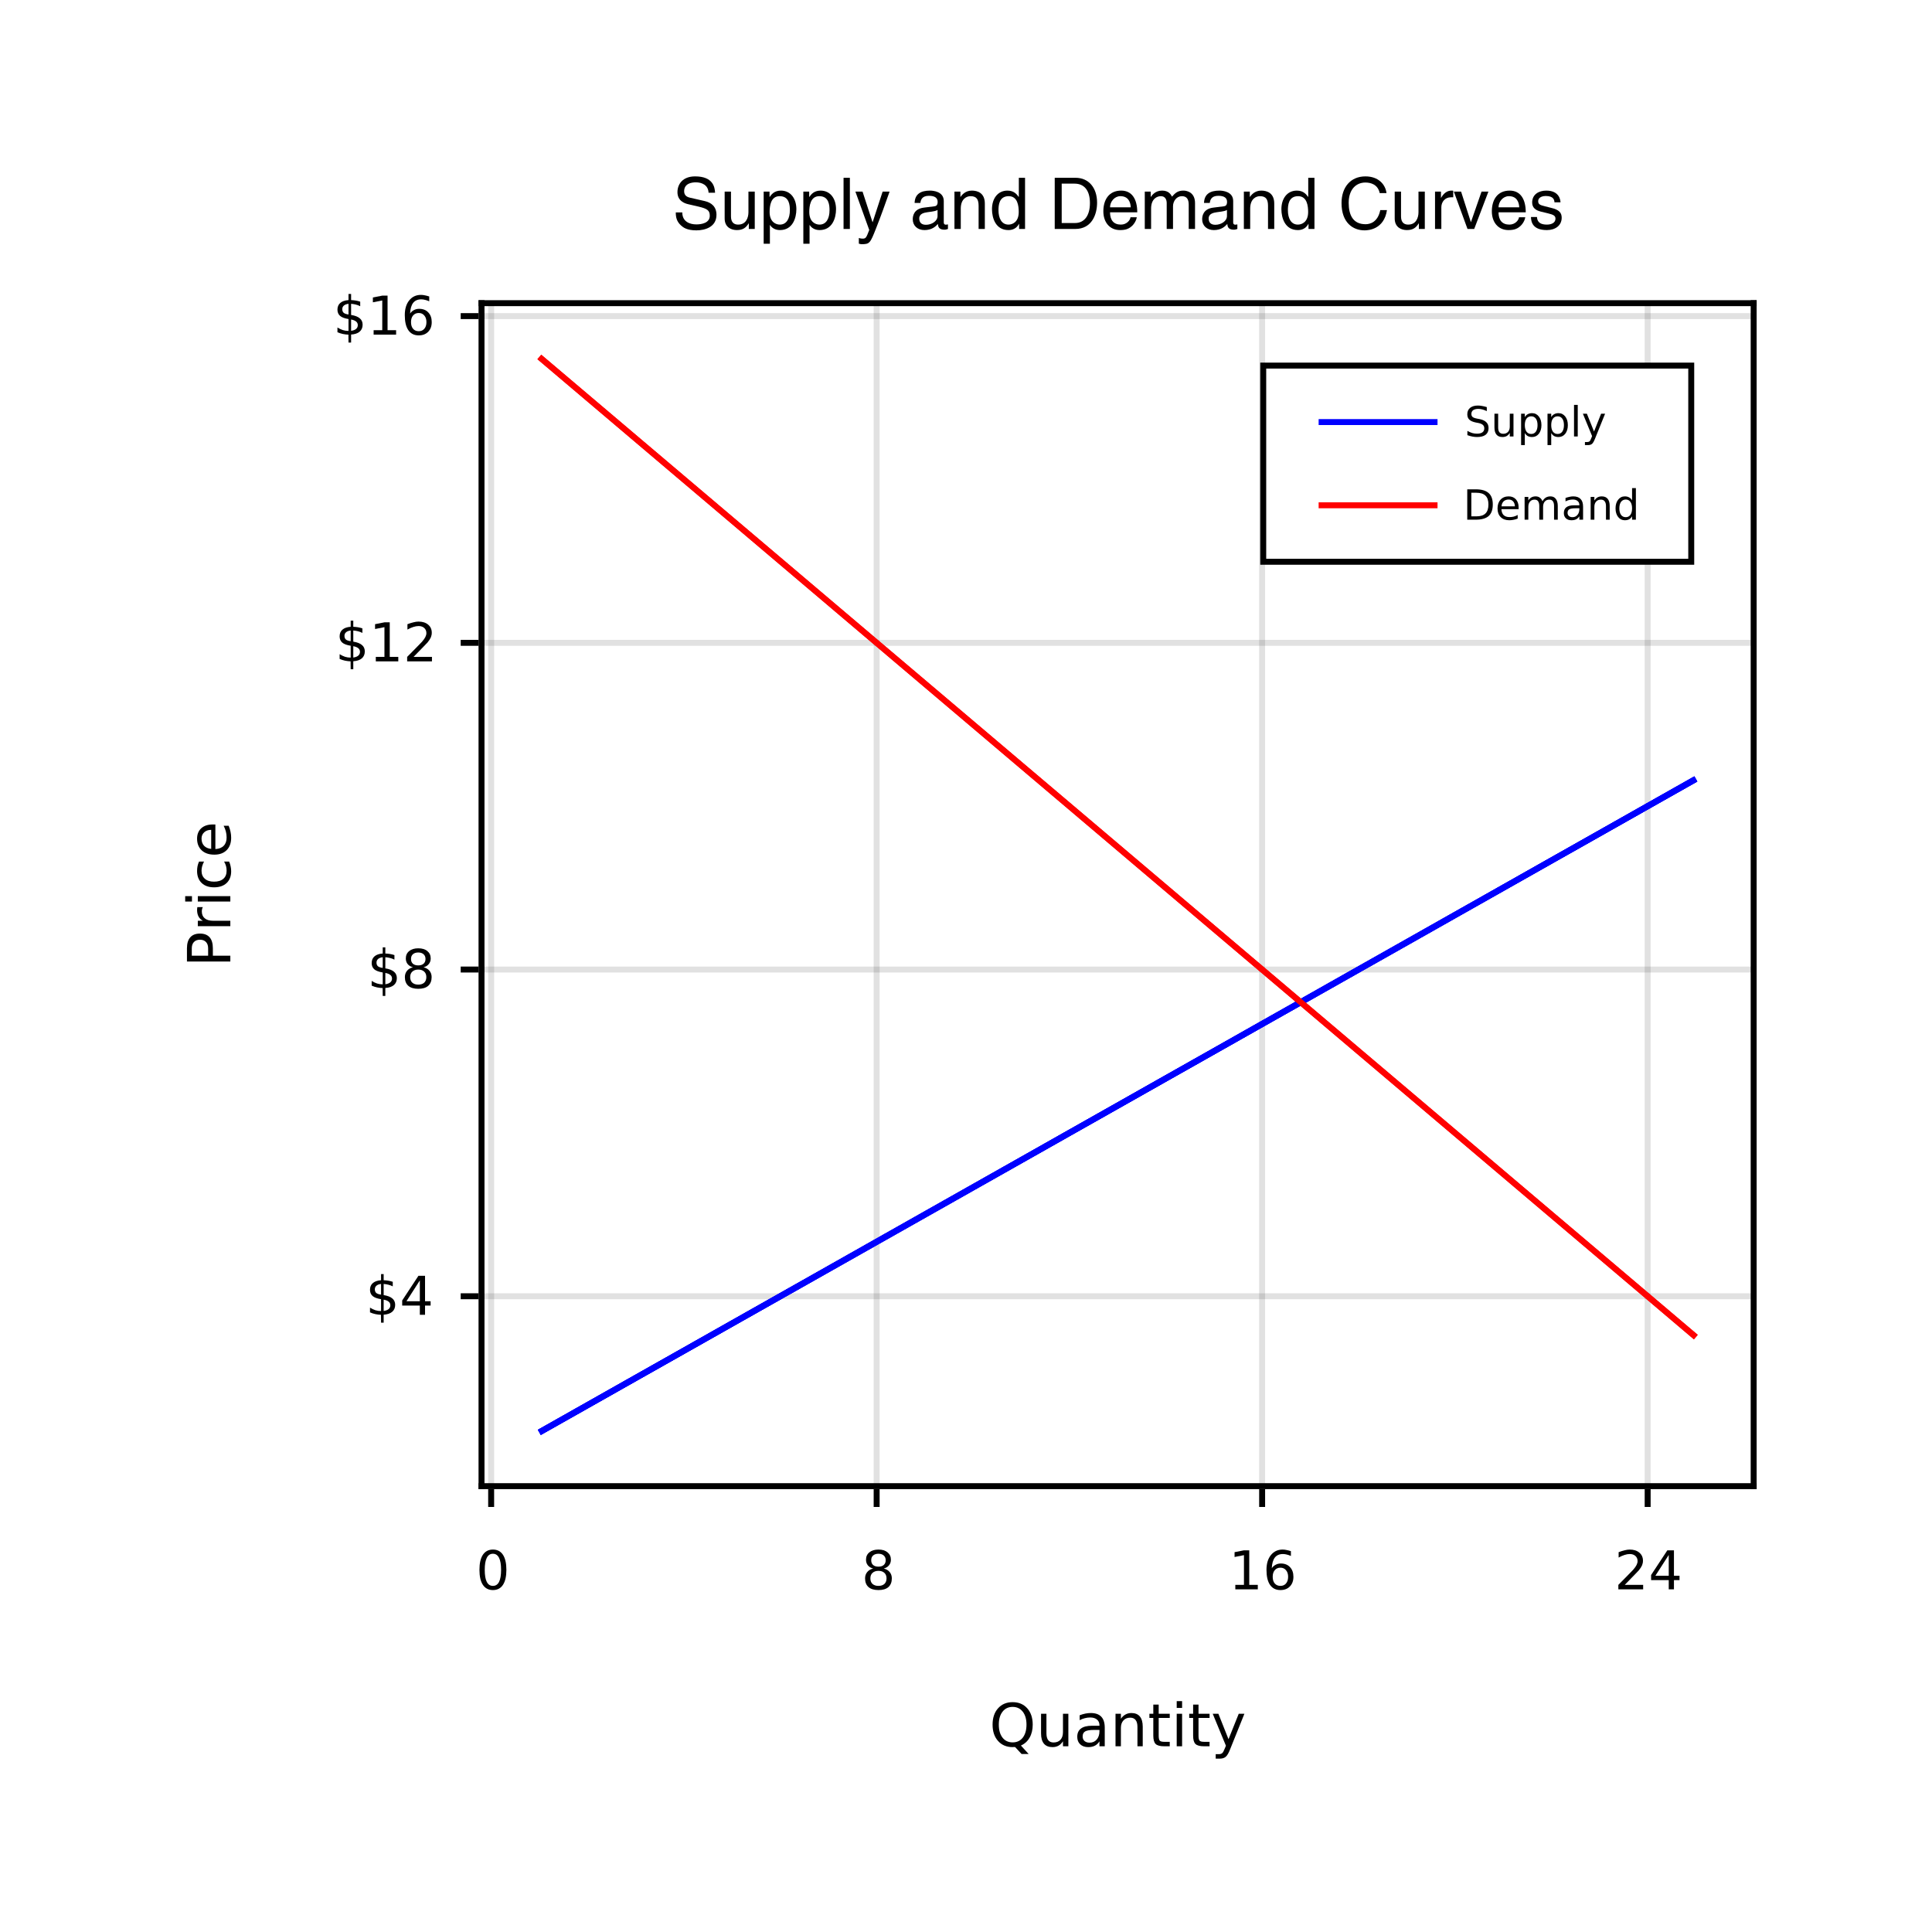 <svg xmlns="http://www.w3.org/2000/svg" xmlns:xlink="http://www.w3.org/1999/xlink" width="325" height="325" viewBox="0 0 325 325">
<defs>
<g>
<g id="glyph-0-0">
<path d="M 2.859 -5.984 C 2.398 -5.984 2.055 -5.754 1.828 -5.297 C 1.598 -4.848 1.484 -4.176 1.484 -3.281 C 1.484 -2.375 1.598 -1.695 1.828 -1.25 C 2.055 -0.801 2.398 -0.578 2.859 -0.578 C 3.316 -0.578 3.66 -0.801 3.891 -1.25 C 4.117 -1.695 4.234 -2.375 4.234 -3.281 C 4.234 -4.176 4.117 -4.848 3.891 -5.297 C 3.66 -5.754 3.316 -5.984 2.859 -5.984 Z M 2.859 -6.688 C 3.598 -6.688 4.16 -6.395 4.547 -5.812 C 4.93 -5.227 5.125 -4.383 5.125 -3.281 C 5.125 -2.176 4.93 -1.332 4.547 -0.75 C 4.16 -0.164 3.598 0.125 2.859 0.125 C 2.129 0.125 1.566 -0.164 1.172 -0.75 C 0.785 -1.332 0.594 -2.176 0.594 -3.281 C 0.594 -4.383 0.785 -5.227 1.172 -5.812 C 1.566 -6.395 2.129 -6.688 2.859 -6.688 Z M 2.859 -6.688 "></path>
</g>
<g id="glyph-0-1">
<path d="M 2.859 -3.109 C 2.441 -3.109 2.109 -2.992 1.859 -2.766 C 1.617 -2.547 1.5 -2.238 1.5 -1.844 C 1.5 -1.445 1.617 -1.133 1.859 -0.906 C 2.109 -0.688 2.441 -0.578 2.859 -0.578 C 3.285 -0.578 3.617 -0.688 3.859 -0.906 C 4.098 -1.133 4.219 -1.445 4.219 -1.844 C 4.219 -2.238 4.098 -2.547 3.859 -2.766 C 3.617 -2.992 3.285 -3.109 2.859 -3.109 Z M 1.969 -3.5 C 1.594 -3.594 1.297 -3.77 1.078 -4.031 C 0.867 -4.289 0.766 -4.609 0.766 -4.984 C 0.766 -5.504 0.953 -5.914 1.328 -6.219 C 1.703 -6.531 2.211 -6.688 2.859 -6.688 C 3.516 -6.688 4.023 -6.531 4.391 -6.219 C 4.766 -5.914 4.953 -5.504 4.953 -4.984 C 4.953 -4.609 4.844 -4.289 4.625 -4.031 C 4.414 -3.77 4.125 -3.594 3.75 -3.5 C 4.176 -3.395 4.508 -3.195 4.75 -2.906 C 4.988 -2.613 5.109 -2.258 5.109 -1.844 C 5.109 -1.207 4.914 -0.719 4.531 -0.375 C 4.145 -0.039 3.586 0.125 2.859 0.125 C 2.141 0.125 1.582 -0.039 1.188 -0.375 C 0.801 -0.719 0.609 -1.207 0.609 -1.844 C 0.609 -2.258 0.727 -2.613 0.969 -2.906 C 1.207 -3.195 1.539 -3.395 1.969 -3.5 Z M 1.641 -4.891 C 1.641 -4.555 1.742 -4.289 1.953 -4.094 C 2.172 -3.906 2.473 -3.812 2.859 -3.812 C 3.242 -3.812 3.539 -3.906 3.75 -4.094 C 3.969 -4.289 4.078 -4.555 4.078 -4.891 C 4.078 -5.234 3.969 -5.5 3.75 -5.688 C 3.539 -5.883 3.242 -5.984 2.859 -5.984 C 2.473 -5.984 2.172 -5.883 1.953 -5.688 C 1.742 -5.5 1.641 -5.234 1.641 -4.891 Z M 1.641 -4.891 "></path>
</g>
<g id="glyph-0-2">
<path d="M 1.109 -0.75 L 2.562 -0.75 L 2.562 -5.75 L 0.984 -5.438 L 0.984 -6.25 L 2.562 -6.562 L 3.453 -6.562 L 3.453 -0.75 L 4.891 -0.75 L 4.891 0 L 1.109 0 Z M 1.109 -0.75 "></path>
</g>
<g id="glyph-0-3">
<path d="M 2.969 -3.641 C 2.57 -3.641 2.254 -3.5 2.016 -3.219 C 1.785 -2.945 1.672 -2.578 1.672 -2.109 C 1.672 -1.629 1.785 -1.254 2.016 -0.984 C 2.254 -0.711 2.57 -0.578 2.969 -0.578 C 3.363 -0.578 3.676 -0.711 3.906 -0.984 C 4.145 -1.254 4.266 -1.629 4.266 -2.109 C 4.266 -2.578 4.145 -2.945 3.906 -3.219 C 3.676 -3.5 3.363 -3.641 2.969 -3.641 Z M 4.734 -6.422 L 4.734 -5.609 C 4.516 -5.711 4.289 -5.789 4.062 -5.844 C 3.832 -5.906 3.609 -5.938 3.391 -5.938 C 2.797 -5.938 2.344 -5.738 2.031 -5.344 C 1.727 -4.945 1.555 -4.348 1.516 -3.547 C 1.68 -3.797 1.895 -3.988 2.156 -4.125 C 2.414 -4.27 2.707 -4.344 3.031 -4.344 C 3.688 -4.344 4.203 -4.141 4.578 -3.734 C 4.961 -3.336 5.156 -2.797 5.156 -2.109 C 5.156 -1.43 4.957 -0.891 4.562 -0.484 C 4.164 -0.078 3.633 0.125 2.969 0.125 C 2.207 0.125 1.625 -0.164 1.219 -0.75 C 0.82 -1.332 0.625 -2.176 0.625 -3.281 C 0.625 -4.312 0.867 -5.133 1.359 -5.75 C 1.859 -6.375 2.52 -6.688 3.344 -6.688 C 3.57 -6.688 3.797 -6.66 4.016 -6.609 C 4.242 -6.566 4.484 -6.504 4.734 -6.422 Z M 4.734 -6.422 "></path>
</g>
<g id="glyph-0-4">
<path d="M 1.734 -0.75 L 4.828 -0.75 L 4.828 0 L 0.656 0 L 0.656 -0.75 C 1 -1.094 1.457 -1.555 2.031 -2.141 C 2.613 -2.734 2.984 -3.113 3.141 -3.281 C 3.422 -3.602 3.613 -3.875 3.719 -4.094 C 3.832 -4.32 3.891 -4.539 3.891 -4.75 C 3.891 -5.102 3.77 -5.391 3.531 -5.609 C 3.289 -5.828 2.973 -5.938 2.578 -5.938 C 2.297 -5.938 2 -5.883 1.688 -5.781 C 1.383 -5.688 1.055 -5.539 0.703 -5.344 L 0.703 -6.25 C 1.055 -6.383 1.391 -6.488 1.703 -6.562 C 2.016 -6.645 2.301 -6.688 2.562 -6.688 C 3.238 -6.688 3.781 -6.516 4.188 -6.172 C 4.594 -5.828 4.797 -5.375 4.797 -4.812 C 4.797 -4.539 4.742 -4.281 4.641 -4.031 C 4.535 -3.789 4.352 -3.508 4.094 -3.188 C 4.02 -3.102 3.785 -2.859 3.391 -2.453 C 2.992 -2.047 2.441 -1.477 1.734 -0.75 Z M 1.734 -0.75 "></path>
</g>
<g id="glyph-0-5">
<path d="M 3.406 -5.781 L 1.156 -2.281 L 3.406 -2.281 Z M 3.172 -6.562 L 4.281 -6.562 L 4.281 -2.281 L 5.219 -2.281 L 5.219 -1.547 L 4.281 -1.547 L 4.281 0 L 3.406 0 L 3.406 -1.547 L 0.438 -1.547 L 0.438 -2.406 Z M 3.172 -6.562 "></path>
</g>
<g id="glyph-0-6">
<path d="M 3.047 1.328 L 2.609 1.328 L 2.594 0 C 2.289 -0.008 1.984 -0.047 1.672 -0.109 C 1.367 -0.172 1.062 -0.27 0.75 -0.406 L 0.75 -1.203 C 1.051 -1.016 1.352 -0.867 1.656 -0.766 C 1.957 -0.672 2.273 -0.625 2.609 -0.625 L 2.609 -2.625 C 1.953 -2.727 1.477 -2.906 1.188 -3.156 C 0.895 -3.414 0.75 -3.766 0.75 -4.203 C 0.75 -4.68 0.906 -5.055 1.219 -5.328 C 1.539 -5.609 2.004 -5.77 2.609 -5.812 L 2.609 -6.844 L 3.047 -6.844 L 3.047 -5.812 C 3.316 -5.801 3.578 -5.773 3.828 -5.734 C 4.086 -5.691 4.336 -5.629 4.578 -5.547 L 4.578 -4.781 C 4.336 -4.906 4.086 -5 3.828 -5.062 C 3.578 -5.125 3.316 -5.164 3.047 -5.188 L 3.047 -3.312 C 3.703 -3.207 4.188 -3.02 4.5 -2.75 C 4.82 -2.488 4.984 -2.129 4.984 -1.672 C 4.984 -1.18 4.816 -0.789 4.484 -0.5 C 4.148 -0.219 3.672 -0.055 3.047 -0.016 Z M 2.609 -3.391 L 2.609 -5.188 C 2.266 -5.145 2.004 -5.047 1.828 -4.891 C 1.648 -4.734 1.562 -4.531 1.562 -4.281 C 1.562 -4.02 1.641 -3.816 1.797 -3.672 C 1.961 -3.535 2.234 -3.441 2.609 -3.391 Z M 3.047 -2.547 L 3.047 -0.641 C 3.41 -0.691 3.688 -0.797 3.875 -0.953 C 4.07 -1.117 4.172 -1.332 4.172 -1.594 C 4.172 -1.852 4.078 -2.055 3.891 -2.203 C 3.711 -2.359 3.43 -2.473 3.047 -2.547 Z M 3.047 -2.547 "></path>
</g>
<g id="glyph-1-0">
<path d="M 3.938 -6.625 C 3.219 -6.625 2.648 -6.352 2.234 -5.812 C 1.816 -5.281 1.609 -4.555 1.609 -3.641 C 1.609 -2.723 1.816 -1.992 2.234 -1.453 C 2.648 -0.922 3.219 -0.656 3.938 -0.656 C 4.656 -0.656 5.223 -0.922 5.641 -1.453 C 6.055 -1.992 6.266 -2.723 6.266 -3.641 C 6.266 -4.555 6.055 -5.281 5.641 -5.812 C 5.223 -6.352 4.656 -6.625 3.938 -6.625 Z M 5.328 -0.125 L 6.625 1.297 L 5.438 1.297 L 4.344 0.125 C 4.238 0.125 4.156 0.125 4.094 0.125 C 4.039 0.133 3.988 0.141 3.938 0.141 C 2.914 0.141 2.098 -0.203 1.484 -0.891 C 0.867 -1.578 0.562 -2.492 0.562 -3.641 C 0.562 -4.785 0.867 -5.703 1.484 -6.391 C 2.098 -7.078 2.914 -7.422 3.938 -7.422 C 4.957 -7.422 5.773 -7.078 6.391 -6.391 C 7.004 -5.703 7.312 -4.785 7.312 -3.641 C 7.312 -2.797 7.141 -2.07 6.797 -1.469 C 6.461 -0.863 5.973 -0.414 5.328 -0.125 Z M 5.328 -0.125 "></path>
</g>
<g id="glyph-1-1">
<path d="M 0.844 -2.156 L 0.844 -5.469 L 1.75 -5.469 L 1.75 -2.188 C 1.75 -1.676 1.848 -1.289 2.047 -1.031 C 2.254 -0.77 2.555 -0.641 2.953 -0.641 C 3.441 -0.641 3.828 -0.789 4.109 -1.094 C 4.391 -1.406 4.531 -1.832 4.531 -2.375 L 4.531 -5.469 L 5.438 -5.469 L 5.438 0 L 4.531 0 L 4.531 -0.844 C 4.312 -0.508 4.055 -0.258 3.766 -0.094 C 3.484 0.062 3.148 0.141 2.766 0.141 C 2.141 0.141 1.66 -0.051 1.328 -0.438 C 1.004 -0.832 0.844 -1.406 0.844 -2.156 Z M 3.109 -5.594 Z M 3.109 -5.594 "></path>
</g>
<g id="glyph-1-2">
<path d="M 3.422 -2.75 C 2.703 -2.75 2.203 -2.664 1.922 -2.5 C 1.641 -2.332 1.5 -2.051 1.5 -1.656 C 1.5 -1.332 1.602 -1.078 1.812 -0.891 C 2.02 -0.703 2.305 -0.609 2.672 -0.609 C 3.172 -0.609 3.57 -0.785 3.875 -1.141 C 4.176 -1.492 4.328 -1.961 4.328 -2.547 L 4.328 -2.75 Z M 5.219 -3.125 L 5.219 0 L 4.328 0 L 4.328 -0.828 C 4.117 -0.492 3.859 -0.25 3.547 -0.094 C 3.242 0.062 2.875 0.141 2.438 0.141 C 1.875 0.141 1.426 -0.016 1.094 -0.328 C 0.758 -0.641 0.594 -1.062 0.594 -1.594 C 0.594 -2.207 0.801 -2.672 1.219 -2.984 C 1.633 -3.297 2.25 -3.453 3.062 -3.453 L 4.328 -3.453 L 4.328 -3.547 C 4.328 -3.953 4.188 -4.27 3.906 -4.5 C 3.633 -4.727 3.254 -4.844 2.766 -4.844 C 2.453 -4.844 2.145 -4.801 1.844 -4.719 C 1.551 -4.645 1.27 -4.535 1 -4.391 L 1 -5.219 C 1.332 -5.344 1.648 -5.438 1.953 -5.5 C 2.266 -5.562 2.566 -5.594 2.859 -5.594 C 3.648 -5.594 4.238 -5.391 4.625 -4.984 C 5.02 -4.578 5.219 -3.957 5.219 -3.125 Z M 5.219 -3.125 "></path>
</g>
<g id="glyph-1-3">
<path d="M 5.484 -3.297 L 5.484 0 L 4.594 0 L 4.594 -3.266 C 4.594 -3.785 4.488 -4.172 4.281 -4.422 C 4.082 -4.68 3.781 -4.812 3.375 -4.812 C 2.895 -4.812 2.516 -4.656 2.234 -4.344 C 1.953 -4.039 1.812 -3.625 1.812 -3.094 L 1.812 0 L 0.906 0 L 0.906 -5.469 L 1.812 -5.469 L 1.812 -4.625 C 2.031 -4.945 2.285 -5.188 2.578 -5.344 C 2.867 -5.508 3.203 -5.594 3.578 -5.594 C 4.203 -5.594 4.676 -5.398 5 -5.016 C 5.32 -4.629 5.484 -4.055 5.484 -3.297 Z M 5.484 -3.297 "></path>
</g>
<g id="glyph-1-4">
<path d="M 1.828 -7.016 L 1.828 -5.469 L 3.688 -5.469 L 3.688 -4.766 L 1.828 -4.766 L 1.828 -1.797 C 1.828 -1.359 1.891 -1.07 2.016 -0.938 C 2.141 -0.812 2.391 -0.75 2.766 -0.75 L 3.688 -0.75 L 3.688 0 L 2.766 0 C 2.066 0 1.582 -0.129 1.312 -0.391 C 1.051 -0.648 0.922 -1.117 0.922 -1.797 L 0.922 -4.766 L 0.266 -4.766 L 0.266 -5.469 L 0.922 -5.469 L 0.922 -7.016 Z M 1.828 -7.016 "></path>
</g>
<g id="glyph-1-5">
<path d="M 0.938 -5.469 L 1.844 -5.469 L 1.844 0 L 0.938 0 Z M 0.938 -7.594 L 1.844 -7.594 L 1.844 -6.453 L 0.938 -6.453 Z M 0.938 -7.594 "></path>
</g>
<g id="glyph-1-6">
<path d="M 3.219 0.516 C 2.969 1.16 2.719 1.582 2.469 1.781 C 2.227 1.977 1.91 2.078 1.516 2.078 L 0.797 2.078 L 0.797 1.328 L 1.312 1.328 C 1.562 1.328 1.754 1.27 1.891 1.156 C 2.023 1.039 2.176 0.766 2.344 0.328 L 2.516 -0.094 L 0.297 -5.469 L 1.25 -5.469 L 2.953 -1.188 L 4.672 -5.469 L 5.625 -5.469 Z M 3.219 0.516 "></path>
</g>
<g id="glyph-2-0">
<path d="M -6.484 -1.969 L -3.734 -1.969 L -3.734 -3.203 C -3.734 -3.66 -3.852 -4.016 -4.094 -4.266 C -4.332 -4.523 -4.672 -4.656 -5.109 -4.656 C -5.547 -4.656 -5.883 -4.523 -6.125 -4.266 C -6.363 -4.016 -6.484 -3.66 -6.484 -3.203 Z M -7.297 -0.984 L -7.297 -3.203 C -7.297 -4.023 -7.109 -4.645 -6.734 -5.062 C -6.367 -5.477 -5.828 -5.688 -5.109 -5.688 C -4.391 -5.688 -3.848 -5.477 -3.484 -5.062 C -3.117 -4.645 -2.938 -4.023 -2.938 -3.203 L -2.938 -1.969 L 0 -1.969 L 0 -0.984 Z M -7.297 -0.984 "></path>
</g>
<g id="glyph-2-1">
<path d="M -4.625 -4.109 C -4.688 -4.004 -4.727 -3.895 -4.75 -3.781 C -4.781 -3.664 -4.797 -3.535 -4.797 -3.391 C -4.797 -2.879 -4.629 -2.488 -4.297 -2.219 C -3.973 -1.945 -3.5 -1.812 -2.875 -1.812 L 0 -1.812 L 0 -0.906 L -5.469 -0.906 L -5.469 -1.812 L -4.625 -1.812 C -4.957 -2 -5.203 -2.242 -5.359 -2.547 C -5.516 -2.848 -5.594 -3.219 -5.594 -3.656 C -5.594 -3.719 -5.586 -3.785 -5.578 -3.859 C -5.578 -3.93 -5.566 -4.016 -5.547 -4.109 Z M -4.625 -4.109 "></path>
</g>
<g id="glyph-2-2">
<path d="M -5.469 -0.938 L -5.469 -1.844 L 0 -1.844 L 0 -0.938 Z M -7.594 -0.938 L -7.594 -1.844 L -6.453 -1.844 L -6.453 -0.938 Z M -7.594 -0.938 "></path>
</g>
<g id="glyph-2-3">
<path d="M -5.266 -4.875 L -4.422 -4.875 C -4.555 -4.625 -4.66 -4.367 -4.734 -4.109 C -4.805 -3.859 -4.844 -3.602 -4.844 -3.344 C -4.844 -2.758 -4.656 -2.305 -4.281 -1.984 C -3.914 -1.66 -3.398 -1.5 -2.734 -1.5 C -2.066 -1.5 -1.547 -1.66 -1.172 -1.984 C -0.805 -2.305 -0.625 -2.758 -0.625 -3.344 C -0.625 -3.602 -0.656 -3.859 -0.719 -4.109 C -0.789 -4.367 -0.898 -4.625 -1.047 -4.875 L -0.203 -4.875 C -0.086 -4.625 -0.004 -4.363 0.047 -4.094 C 0.109 -3.832 0.141 -3.551 0.141 -3.25 C 0.141 -2.414 -0.113 -1.754 -0.625 -1.266 C -1.145 -0.785 -1.848 -0.547 -2.734 -0.547 C -3.617 -0.547 -4.316 -0.789 -4.828 -1.281 C -5.336 -1.77 -5.594 -2.441 -5.594 -3.297 C -5.594 -3.578 -5.566 -3.848 -5.516 -4.109 C -5.461 -4.367 -5.379 -4.625 -5.266 -4.875 Z M -5.266 -4.875 "></path>
</g>
<g id="glyph-2-4">
<path d="M -2.953 -5.625 L -2.516 -5.625 L -2.516 -1.484 C -1.898 -1.523 -1.43 -1.711 -1.109 -2.047 C -0.785 -2.379 -0.625 -2.844 -0.625 -3.438 C -0.625 -3.781 -0.664 -4.113 -0.75 -4.438 C -0.832 -4.77 -0.957 -5.094 -1.125 -5.406 L -0.281 -5.406 C -0.145 -5.082 -0.039 -4.75 0.031 -4.406 C 0.102 -4.07 0.141 -3.734 0.141 -3.391 C 0.141 -2.516 -0.109 -1.82 -0.609 -1.312 C -1.117 -0.801 -1.812 -0.547 -2.688 -0.547 C -3.582 -0.547 -4.289 -0.785 -4.812 -1.266 C -5.332 -1.754 -5.594 -2.41 -5.594 -3.234 C -5.594 -3.973 -5.359 -4.555 -4.891 -4.984 C -4.422 -5.41 -3.773 -5.625 -2.953 -5.625 Z M -3.219 -4.719 C -3.707 -4.719 -4.098 -4.582 -4.391 -4.312 C -4.691 -4.039 -4.844 -3.688 -4.844 -3.25 C -4.844 -2.738 -4.695 -2.332 -4.406 -2.031 C -4.125 -1.738 -3.727 -1.566 -3.219 -1.516 Z M -3.219 -4.719 "></path>
</g>
<g id="glyph-3-0">
<path d="M 7.203 -6.094 C 7.156 -7.047 6.859 -8.844 3.844 -8.844 C 1.75 -8.844 0.875 -7.531 0.875 -6.188 C 0.875 -4.688 2.141 -4.281 2.719 -4.156 L 4.469 -3.75 C 5.891 -3.406 6.312 -3.125 6.312 -2.219 C 6.312 -0.984 4.891 -0.766 4.062 -0.766 C 2.953 -0.766 1.688 -1.219 1.688 -2.781 L 0.594 -2.781 C 0.594 -1.984 0.734 -1.266 1.469 -0.594 C 1.844 -0.25 2.469 0.234 4.062 0.234 C 5.547 0.234 7.438 -0.344 7.438 -2.375 C 7.438 -3.75 6.594 -4.422 5.484 -4.688 L 3.031 -5.25 C 2.516 -5.359 2 -5.609 2 -6.344 C 2 -7.641 3.234 -7.844 3.969 -7.844 C 4.938 -7.844 6.047 -7.422 6.109 -6.094 Z M 7.203 -6.094 "></path>
</g>
<g id="glyph-3-1">
<path d="M 5.875 0 L 5.875 -6.281 L 4.812 -6.281 L 4.812 -2.812 C 4.812 -1.906 4.422 -0.734 3.078 -0.734 C 2.406 -0.734 1.875 -1.078 1.875 -2.109 L 1.875 -6.281 L 0.812 -6.281 L 0.812 -1.766 C 0.812 -0.266 1.938 0.188 2.859 0.188 C 3.859 0.188 4.406 -0.203 4.844 -0.938 L 4.875 -0.906 L 4.875 0 Z M 5.875 0 "></path>
</g>
<g id="glyph-3-2">
<path d="M 1.703 -2.844 C 1.703 -3.859 1.875 -5.516 3.391 -5.516 C 5.031 -5.516 5.109 -3.953 5.109 -3.156 C 5.109 -1.781 4.578 -0.734 3.422 -0.734 C 2.75 -0.734 1.703 -1.172 1.703 -2.844 Z M 0.703 2.484 L 1.75 2.484 L 1.75 -0.656 L 1.781 -0.656 C 2.047 -0.219 2.609 0.188 3.438 0.188 C 5.578 0.188 6.203 -1.828 6.203 -3.328 C 6.203 -5.094 5.25 -6.453 3.594 -6.453 C 2.453 -6.453 1.969 -5.75 1.719 -5.391 L 1.688 -5.391 L 1.688 -6.281 L 0.703 -6.281 Z M 0.703 2.484 "></path>
</g>
<g id="glyph-3-3">
<path d="M 1.859 -8.609 L 0.797 -8.609 L 0.797 0 L 1.859 0 Z M 1.859 -8.609 "></path>
</g>
<g id="glyph-3-4">
<path d="M 3.031 -1.156 L 3 -1.156 L 1.328 -6.281 L 0.125 -6.281 L 2.453 0.172 C 1.953 1.469 1.891 1.625 1.344 1.625 C 1.062 1.625 0.844 1.562 0.703 1.516 L 0.703 2.469 C 0.875 2.516 1 2.562 1.156 2.562 C 2.516 2.562 2.609 2.422 3.609 -0.125 C 4.422 -2.172 5.141 -4.219 5.875 -6.281 L 4.703 -6.281 Z M 3.031 -1.156 "></path>
</g>
<g id="glyph-3-5">
</g>
<g id="glyph-3-6">
<path d="M 1.719 -4.375 C 1.781 -4.844 1.953 -5.578 3.156 -5.578 C 4.156 -5.578 4.625 -5.219 4.625 -4.562 C 4.625 -3.938 4.328 -3.844 4.078 -3.812 L 2.344 -3.594 C 0.594 -3.391 0.438 -2.156 0.438 -1.625 C 0.438 -0.547 1.25 0.188 2.406 0.188 C 3.625 0.188 4.266 -0.391 4.672 -0.844 C 4.703 -0.359 4.844 0.125 5.781 0.125 C 6.031 0.125 6.188 0.047 6.359 0 L 6.359 -0.766 C 6.234 -0.75 6.109 -0.719 6.016 -0.719 C 5.797 -0.719 5.656 -0.828 5.656 -1.094 L 5.656 -4.703 C 5.656 -6.312 3.844 -6.453 3.344 -6.453 C 1.781 -6.453 0.797 -5.875 0.75 -4.375 Z M 4.609 -2.172 C 4.609 -1.328 3.641 -0.703 2.656 -0.703 C 1.875 -0.703 1.531 -1.109 1.531 -1.781 C 1.531 -2.578 2.359 -2.734 2.875 -2.812 C 4.172 -2.969 4.438 -3.078 4.609 -3.203 Z M 4.609 -2.172 "></path>
</g>
<g id="glyph-3-7">
<path d="M 5.891 -4.266 C 5.891 -6.062 4.672 -6.453 3.703 -6.453 C 2.609 -6.453 2.031 -5.719 1.797 -5.391 L 1.781 -5.391 L 1.781 -6.281 L 0.781 -6.281 L 0.781 0 L 1.844 0 L 1.844 -3.422 C 1.844 -5.125 2.891 -5.516 3.484 -5.516 C 4.531 -5.516 4.844 -4.953 4.844 -3.859 L 4.844 0 L 5.891 0 Z M 5.891 -4.266 "></path>
</g>
<g id="glyph-3-8">
<path d="M 5.984 -8.609 L 4.938 -8.609 L 4.938 -5.469 L 4.906 -5.391 C 4.656 -5.75 4.172 -6.453 3.031 -6.453 C 1.375 -6.453 0.422 -5.094 0.422 -3.328 C 0.422 -1.828 1.047 0.188 3.188 0.188 C 3.797 0.188 4.516 -0.016 4.969 -0.859 L 4.984 -0.859 L 4.984 0 L 5.984 0 Z M 1.516 -3.156 C 1.516 -3.953 1.594 -5.516 3.234 -5.516 C 4.75 -5.516 4.922 -3.859 4.922 -2.844 C 4.922 -1.172 3.875 -0.734 3.203 -0.734 C 2.047 -0.734 1.516 -1.781 1.516 -3.156 Z M 1.516 -3.156 "></path>
</g>
<g id="glyph-3-9">
<path d="M 0.969 0 L 4.422 0 C 7.25 0 8.094 -2.5 8.094 -4.422 C 8.094 -6.906 6.703 -8.609 4.469 -8.609 L 0.969 -8.609 Z M 2.141 -7.625 L 4.312 -7.625 C 5.891 -7.625 6.891 -6.531 6.891 -4.359 C 6.891 -2.188 5.906 -1 4.391 -1 L 2.141 -1 Z M 2.141 -7.625 "></path>
</g>
<g id="glyph-3-10">
<path d="M 5.047 -1.969 C 5.016 -1.5 4.422 -0.734 3.438 -0.734 C 2.219 -0.734 1.609 -1.484 1.609 -2.797 L 6.188 -2.797 C 6.188 -5.016 5.297 -6.453 3.484 -6.453 C 1.422 -6.453 0.484 -4.906 0.484 -2.969 C 0.484 -1.156 1.531 0.188 3.281 0.188 C 4.297 0.188 4.703 -0.062 4.984 -0.25 C 5.781 -0.781 6.078 -1.672 6.109 -1.969 Z M 1.609 -3.641 C 1.609 -4.609 2.375 -5.516 3.344 -5.516 C 4.625 -5.516 5.047 -4.609 5.094 -3.641 Z M 1.609 -3.641 "></path>
</g>
<g id="glyph-3-11">
<path d="M 0.781 0 L 1.844 0 L 1.844 -3.422 C 1.844 -5.125 2.891 -5.516 3.484 -5.516 C 4.266 -5.516 4.469 -4.875 4.469 -4.344 L 4.469 0 L 5.531 0 L 5.531 -3.828 C 5.531 -4.672 6.125 -5.516 7.016 -5.516 C 7.906 -5.516 8.172 -4.922 8.172 -4.062 L 8.172 0 L 9.234 0 L 9.234 -4.344 C 9.234 -6.109 7.953 -6.453 7.281 -6.453 C 6.312 -6.453 5.891 -6.031 5.359 -5.438 C 5.188 -5.766 4.828 -6.453 3.703 -6.453 C 2.562 -6.453 2.031 -5.719 1.797 -5.391 L 1.781 -5.391 L 1.781 -6.281 L 0.781 -6.281 Z M 0.781 0 "></path>
</g>
<g id="glyph-3-12">
<path d="M 8.094 -6.031 C 7.922 -7.469 6.766 -8.844 4.547 -8.844 C 2.047 -8.844 0.531 -7.016 0.531 -4.359 C 0.531 -1.047 2.453 0.234 4.406 0.234 C 5.047 0.234 7.688 0.078 8.172 -3.172 L 7.047 -3.172 C 6.641 -1.156 5.344 -0.797 4.578 -0.797 C 2.453 -0.797 1.734 -2.359 1.734 -4.391 C 1.734 -6.656 2.984 -7.812 4.547 -7.812 C 5.375 -7.812 6.641 -7.531 6.953 -6.031 Z M 8.094 -6.031 "></path>
</g>
<g id="glyph-3-13">
<path d="M 1.984 -3.641 C 1.984 -4.562 2.609 -5.328 3.594 -5.328 L 3.984 -5.328 L 3.984 -6.422 C 3.906 -6.438 3.844 -6.453 3.703 -6.453 C 2.922 -6.453 2.359 -5.969 1.938 -5.234 L 1.922 -5.234 L 1.922 -6.281 L 0.922 -6.281 L 0.922 0 L 1.984 0 Z M 1.984 -3.641 "></path>
</g>
<g id="glyph-3-14">
<path d="M 2.969 -1.156 L 2.953 -1.156 L 1.312 -6.281 L 0.094 -6.281 L 2.391 0 L 3.516 0 L 5.906 -6.281 L 4.75 -6.281 Z M 2.969 -1.156 "></path>
</g>
<g id="glyph-3-15">
<path d="M 5.359 -4.484 C 5.359 -4.797 5.203 -6.453 2.969 -6.453 C 1.734 -6.453 0.594 -5.828 0.594 -4.453 C 0.594 -3.594 1.156 -3.141 2.047 -2.922 L 3.266 -2.625 C 4.156 -2.406 4.516 -2.234 4.516 -1.734 C 4.516 -1.031 3.828 -0.734 3.078 -0.734 C 1.578 -0.734 1.438 -1.531 1.406 -2.016 L 0.391 -2.016 C 0.422 -1.266 0.594 0.188 3.078 0.188 C 4.5 0.188 5.562 -0.594 5.562 -1.891 C 5.562 -2.75 5.109 -3.234 3.797 -3.547 L 2.75 -3.812 C 1.938 -4.016 1.609 -4.141 1.609 -4.656 C 1.609 -5.438 2.531 -5.547 2.859 -5.547 C 4.188 -5.547 4.328 -4.891 4.344 -4.484 Z M 5.359 -4.484 "></path>
</g>
<g id="glyph-4-0">
<path d="M 3.75 -4.938 L 3.75 -4.266 C 3.488 -4.391 3.238 -4.484 3 -4.547 C 2.77 -4.609 2.547 -4.641 2.328 -4.641 C 1.953 -4.641 1.66 -4.566 1.453 -4.422 C 1.254 -4.273 1.156 -4.066 1.156 -3.797 C 1.156 -3.566 1.223 -3.395 1.359 -3.281 C 1.492 -3.164 1.75 -3.07 2.125 -3 L 2.547 -2.922 C 3.055 -2.816 3.43 -2.641 3.672 -2.391 C 3.922 -2.148 4.047 -1.82 4.047 -1.406 C 4.047 -0.914 3.879 -0.539 3.547 -0.281 C 3.223 -0.031 2.738 0.094 2.094 0.094 C 1.852 0.094 1.598 0.066 1.328 0.016 C 1.055 -0.035 0.773 -0.113 0.484 -0.219 L 0.484 -0.938 C 0.766 -0.781 1.035 -0.66 1.297 -0.578 C 1.566 -0.504 1.832 -0.469 2.094 -0.469 C 2.488 -0.469 2.789 -0.539 3 -0.688 C 3.219 -0.844 3.328 -1.066 3.328 -1.359 C 3.328 -1.609 3.25 -1.801 3.094 -1.938 C 2.945 -2.082 2.695 -2.191 2.344 -2.266 L 1.922 -2.344 C 1.41 -2.445 1.039 -2.609 0.812 -2.828 C 0.582 -3.047 0.469 -3.348 0.469 -3.734 C 0.469 -4.191 0.625 -4.551 0.938 -4.812 C 1.258 -5.07 1.695 -5.203 2.25 -5.203 C 2.488 -5.203 2.734 -5.176 2.984 -5.125 C 3.234 -5.082 3.488 -5.02 3.75 -4.938 Z M 3.75 -4.938 "></path>
</g>
<g id="glyph-4-1">
<path d="M 0.594 -1.516 L 0.594 -3.828 L 1.219 -3.828 L 1.219 -1.531 C 1.219 -1.164 1.285 -0.895 1.422 -0.719 C 1.566 -0.539 1.785 -0.453 2.078 -0.453 C 2.41 -0.453 2.676 -0.555 2.875 -0.766 C 3.07 -0.984 3.172 -1.281 3.172 -1.656 L 3.172 -3.828 L 3.797 -3.828 L 3.797 0 L 3.172 0 L 3.172 -0.594 C 3.016 -0.352 2.836 -0.176 2.641 -0.062 C 2.441 0.039 2.207 0.094 1.938 0.094 C 1.5 0.094 1.164 -0.039 0.938 -0.312 C 0.707 -0.582 0.594 -0.984 0.594 -1.516 Z M 2.172 -3.922 Z M 2.172 -3.922 "></path>
</g>
<g id="glyph-4-2">
<path d="M 1.266 -0.578 L 1.266 1.453 L 0.641 1.453 L 0.641 -3.828 L 1.266 -3.828 L 1.266 -3.25 C 1.398 -3.477 1.566 -3.645 1.766 -3.75 C 1.973 -3.863 2.211 -3.922 2.484 -3.922 C 2.953 -3.922 3.332 -3.734 3.625 -3.359 C 3.914 -2.992 4.062 -2.508 4.062 -1.906 C 4.062 -1.312 3.914 -0.828 3.625 -0.453 C 3.332 -0.086 2.953 0.094 2.484 0.094 C 2.211 0.094 1.973 0.039 1.766 -0.062 C 1.566 -0.176 1.398 -0.348 1.266 -0.578 Z M 3.406 -1.906 C 3.406 -2.375 3.312 -2.738 3.125 -3 C 2.938 -3.258 2.676 -3.391 2.344 -3.391 C 2.008 -3.391 1.742 -3.258 1.547 -3 C 1.359 -2.738 1.266 -2.375 1.266 -1.906 C 1.266 -1.445 1.359 -1.082 1.547 -0.812 C 1.742 -0.551 2.008 -0.422 2.344 -0.422 C 2.676 -0.422 2.938 -0.551 3.125 -0.812 C 3.312 -1.082 3.406 -1.445 3.406 -1.906 Z M 3.406 -1.906 "></path>
</g>
<g id="glyph-4-3">
<path d="M 0.656 -5.312 L 1.281 -5.312 L 1.281 0 L 0.656 0 Z M 0.656 -5.312 "></path>
</g>
<g id="glyph-4-4">
<path d="M 2.25 0.359 C 2.07 0.816 1.898 1.113 1.734 1.25 C 1.566 1.383 1.344 1.453 1.062 1.453 L 0.547 1.453 L 0.547 0.938 L 0.922 0.938 C 1.098 0.938 1.234 0.895 1.328 0.812 C 1.422 0.727 1.523 0.531 1.641 0.219 L 1.75 -0.062 L 0.203 -3.828 L 0.875 -3.828 L 2.078 -0.828 L 3.266 -3.828 L 3.938 -3.828 Z M 2.25 0.359 "></path>
</g>
<g id="glyph-4-5">
<path d="M 1.375 -4.531 L 1.375 -0.562 L 2.219 -0.562 C 2.914 -0.562 3.426 -0.723 3.75 -1.047 C 4.082 -1.367 4.25 -1.875 4.25 -2.562 C 4.25 -3.238 4.082 -3.734 3.75 -4.047 C 3.426 -4.367 2.914 -4.531 2.219 -4.531 Z M 0.688 -5.109 L 2.109 -5.109 C 3.098 -5.109 3.82 -4.898 4.281 -4.484 C 4.75 -4.078 4.984 -3.438 4.984 -2.562 C 4.984 -1.676 4.75 -1.023 4.281 -0.609 C 3.812 -0.203 3.086 0 2.109 0 L 0.688 0 Z M 0.688 -5.109 "></path>
</g>
<g id="glyph-4-6">
<path d="M 3.938 -2.078 L 3.938 -1.766 L 1.047 -1.766 C 1.066 -1.328 1.191 -0.992 1.422 -0.766 C 1.66 -0.547 1.988 -0.438 2.406 -0.438 C 2.645 -0.438 2.879 -0.461 3.109 -0.516 C 3.336 -0.578 3.562 -0.672 3.781 -0.797 L 3.781 -0.188 C 3.562 -0.094 3.332 -0.023 3.094 0.016 C 2.852 0.066 2.613 0.094 2.375 0.094 C 1.758 0.094 1.273 -0.082 0.922 -0.438 C 0.566 -0.789 0.391 -1.27 0.391 -1.875 C 0.391 -2.5 0.555 -2.992 0.891 -3.359 C 1.234 -3.734 1.691 -3.922 2.266 -3.922 C 2.773 -3.922 3.18 -3.754 3.484 -3.422 C 3.785 -3.086 3.938 -2.641 3.938 -2.078 Z M 3.312 -2.25 C 3.301 -2.594 3.203 -2.867 3.016 -3.078 C 2.828 -3.285 2.578 -3.391 2.266 -3.391 C 1.922 -3.391 1.641 -3.289 1.422 -3.094 C 1.211 -2.895 1.094 -2.613 1.062 -2.25 Z M 3.312 -2.25 "></path>
</g>
<g id="glyph-4-7">
<path d="M 3.641 -3.094 C 3.797 -3.375 3.984 -3.582 4.203 -3.719 C 4.422 -3.852 4.68 -3.922 4.984 -3.922 C 5.379 -3.922 5.68 -3.781 5.891 -3.5 C 6.109 -3.219 6.219 -2.82 6.219 -2.312 L 6.219 0 L 5.594 0 L 5.594 -2.297 C 5.594 -2.66 5.523 -2.93 5.391 -3.109 C 5.266 -3.285 5.066 -3.375 4.797 -3.375 C 4.473 -3.375 4.219 -3.266 4.031 -3.047 C 3.844 -2.828 3.75 -2.531 3.75 -2.156 L 3.75 0 L 3.109 0 L 3.109 -2.297 C 3.109 -2.66 3.039 -2.93 2.906 -3.109 C 2.781 -3.285 2.582 -3.375 2.312 -3.375 C 1.988 -3.375 1.734 -3.266 1.547 -3.047 C 1.359 -2.828 1.266 -2.531 1.266 -2.156 L 1.266 0 L 0.641 0 L 0.641 -3.828 L 1.266 -3.828 L 1.266 -3.234 C 1.41 -3.461 1.582 -3.633 1.781 -3.75 C 1.977 -3.863 2.219 -3.922 2.5 -3.922 C 2.781 -3.922 3.016 -3.848 3.203 -3.703 C 3.398 -3.566 3.547 -3.363 3.641 -3.094 Z M 3.641 -3.094 "></path>
</g>
<g id="glyph-4-8">
<path d="M 2.406 -1.922 C 1.895 -1.922 1.539 -1.863 1.344 -1.75 C 1.145 -1.633 1.047 -1.438 1.047 -1.156 C 1.047 -0.938 1.117 -0.758 1.266 -0.625 C 1.41 -0.488 1.613 -0.422 1.875 -0.422 C 2.219 -0.422 2.492 -0.547 2.703 -0.797 C 2.922 -1.047 3.031 -1.375 3.031 -1.781 L 3.031 -1.922 Z M 3.656 -2.188 L 3.656 0 L 3.031 0 L 3.031 -0.578 C 2.883 -0.348 2.703 -0.176 2.484 -0.062 C 2.273 0.039 2.016 0.094 1.703 0.094 C 1.305 0.094 0.992 -0.016 0.766 -0.234 C 0.535 -0.453 0.422 -0.742 0.422 -1.109 C 0.422 -1.547 0.562 -1.875 0.844 -2.094 C 1.133 -2.312 1.566 -2.422 2.141 -2.422 L 3.031 -2.422 L 3.031 -2.484 C 3.031 -2.766 2.93 -2.984 2.734 -3.141 C 2.547 -3.305 2.281 -3.391 1.938 -3.391 C 1.719 -3.391 1.504 -3.363 1.297 -3.312 C 1.086 -3.258 0.891 -3.18 0.703 -3.078 L 0.703 -3.656 C 0.93 -3.738 1.156 -3.801 1.375 -3.844 C 1.594 -3.895 1.801 -3.922 2 -3.922 C 2.551 -3.922 2.961 -3.773 3.234 -3.484 C 3.516 -3.203 3.656 -2.77 3.656 -2.188 Z M 3.656 -2.188 "></path>
</g>
<g id="glyph-4-9">
<path d="M 3.844 -2.312 L 3.844 0 L 3.219 0 L 3.219 -2.297 C 3.219 -2.648 3.145 -2.914 3 -3.094 C 2.863 -3.281 2.648 -3.375 2.359 -3.375 C 2.023 -3.375 1.758 -3.266 1.562 -3.047 C 1.363 -2.828 1.266 -2.531 1.266 -2.156 L 1.266 0 L 0.641 0 L 0.641 -3.828 L 1.266 -3.828 L 1.266 -3.234 C 1.422 -3.461 1.598 -3.633 1.797 -3.75 C 2.004 -3.863 2.238 -3.922 2.5 -3.922 C 2.945 -3.922 3.281 -3.785 3.5 -3.516 C 3.727 -3.242 3.844 -2.844 3.844 -2.312 Z M 3.844 -2.312 "></path>
</g>
<g id="glyph-4-10">
<path d="M 3.172 -3.25 L 3.172 -5.312 L 3.812 -5.312 L 3.812 0 L 3.172 0 L 3.172 -0.578 C 3.047 -0.348 2.879 -0.176 2.672 -0.062 C 2.473 0.039 2.234 0.094 1.953 0.094 C 1.492 0.094 1.117 -0.086 0.828 -0.453 C 0.535 -0.828 0.391 -1.312 0.391 -1.906 C 0.391 -2.508 0.535 -2.992 0.828 -3.359 C 1.117 -3.734 1.492 -3.922 1.953 -3.922 C 2.234 -3.922 2.473 -3.863 2.672 -3.75 C 2.879 -3.645 3.047 -3.477 3.172 -3.25 Z M 1.031 -1.906 C 1.031 -1.445 1.125 -1.082 1.312 -0.812 C 1.508 -0.551 1.773 -0.422 2.109 -0.422 C 2.441 -0.422 2.703 -0.551 2.891 -0.812 C 3.078 -1.082 3.172 -1.445 3.172 -1.906 C 3.172 -2.375 3.078 -2.738 2.891 -3 C 2.703 -3.258 2.441 -3.391 2.109 -3.391 C 1.773 -3.391 1.508 -3.258 1.312 -3 C 1.125 -2.738 1.031 -2.375 1.031 -1.906 Z M 1.031 -1.906 "></path>
</g>
</g>
<clipPath id="clip-0">
<path clip-rule="nonzero" d="M 81 116 L 295 116 L 295 250 L 81 250 Z M 81 116 "></path>
</clipPath>
<clipPath id="clip-1">
<path clip-rule="nonzero" d="M 81 51 L 295 51 L 295 240 L 81 240 Z M 81 51 "></path>
</clipPath>
<clipPath id="clip-2">
<path clip-rule="nonzero" d="M 81 116 L 295 116 L 295 250 L 81 250 Z M 81 116 "></path>
</clipPath>
<clipPath id="clip-3">
<path clip-rule="nonzero" d="M 81 51 L 295 51 L 295 240 L 81 240 Z M 81 51 "></path>
</clipPath>
</defs>
<rect x="-32.5" y="-32.5" width="390" height="390" fill="rgb(100%, 100%, 100%)" fill-opacity="1"></rect>
<path fill-rule="nonzero" fill="rgb(100%, 100%, 100%)" fill-opacity="1" d="M 81 250 L 295 250 L 295 51 L 81 51 Z M 81 250 "></path>
<path fill="none" stroke-width="1" stroke-linecap="butt" stroke-linejoin="miter" stroke="rgb(0%, 0%, 0%)" stroke-opacity="0.12" stroke-miterlimit="10" d="M 82.621 250 L 82.621 51 M 147.469 250 L 147.469 51 M 212.316 250 L 212.316 51 M 277.168 250 L 277.168 51 "></path>
<path fill="none" stroke-width="1" stroke-linecap="butt" stroke-linejoin="miter" stroke="rgb(0%, 0%, 0%)" stroke-opacity="0.12" stroke-miterlimit="10" d="M 81 218.055 L 295 218.055 M 81 163.094 L 295 163.094 M 81 108.137 L 295 108.137 M 81 53.176 L 295 53.176 "></path>
<path fill="none" stroke-width="1" stroke-linecap="butt" stroke-linejoin="miter" stroke="rgb(0%, 0%, 0%)" stroke-opacity="1" stroke-miterlimit="10" d="M 82.621 250.5 L 82.621 253.5 M 147.469 250.5 L 147.469 253.5 M 212.316 250.5 L 212.316 253.5 M 277.168 250.5 L 277.168 253.5 "></path>
<g fill="rgb(0%, 0%, 0%)" fill-opacity="1">
<use xlink:href="#glyph-0-0" x="80.059" y="267.355"></use>
</g>
<g fill="rgb(0%, 0%, 0%)" fill-opacity="1">
<use xlink:href="#glyph-0-1" x="144.914" y="267.355"></use>
</g>
<g fill="rgb(0%, 0%, 0%)" fill-opacity="1">
<use xlink:href="#glyph-0-2" x="206.695" y="267.355"></use>
</g>
<g fill="rgb(0%, 0%, 0%)" fill-opacity="1">
<use xlink:href="#glyph-0-3" x="212.422" y="267.355"></use>
</g>
<g fill="rgb(0%, 0%, 0%)" fill-opacity="1">
<use xlink:href="#glyph-0-4" x="271.582" y="267.355"></use>
</g>
<g fill="rgb(0%, 0%, 0%)" fill-opacity="1">
<use xlink:href="#glyph-0-5" x="277.309" y="267.355"></use>
</g>
<g fill="rgb(0%, 0%, 0%)" fill-opacity="1">
<use xlink:href="#glyph-1-0" x="166.41" y="293.758"></use>
</g>
<g fill="rgb(0%, 0%, 0%)" fill-opacity="1">
<use xlink:href="#glyph-1-1" x="174.281" y="293.758"></use>
</g>
<g fill="rgb(0%, 0%, 0%)" fill-opacity="1">
<use xlink:href="#glyph-1-2" x="180.621" y="293.758"></use>
</g>
<g fill="rgb(0%, 0%, 0%)" fill-opacity="1">
<use xlink:href="#glyph-1-3" x="186.746" y="293.758"></use>
</g>
<g fill="rgb(0%, 0%, 0%)" fill-opacity="1">
<use xlink:href="#glyph-1-4" x="193.086" y="293.758"></use>
</g>
<g fill="rgb(0%, 0%, 0%)" fill-opacity="1">
<use xlink:href="#glyph-1-5" x="197.008" y="293.758"></use>
</g>
<g fill="rgb(0%, 0%, 0%)" fill-opacity="1">
<use xlink:href="#glyph-1-4" x="199.785" y="293.758"></use>
</g>
<g fill="rgb(0%, 0%, 0%)" fill-opacity="1">
<use xlink:href="#glyph-1-6" x="203.707" y="293.758"></use>
</g>
<path fill="none" stroke-width="1" stroke-linecap="butt" stroke-linejoin="miter" stroke="rgb(0%, 0%, 0%)" stroke-opacity="1" stroke-miterlimit="10" d="M 80.5 250 L 295.5 250 "></path>
<path fill="none" stroke-width="1" stroke-linecap="butt" stroke-linejoin="miter" stroke="rgb(0%, 0%, 0%)" stroke-opacity="1" stroke-miterlimit="10" d="M 80.5 218.055 L 77.5 218.055 M 80.5 163.094 L 77.5 163.094 M 80.5 108.137 L 77.5 108.137 M 80.5 53.176 L 77.5 53.176 "></path>
<g fill="rgb(0%, 0%, 0%)" fill-opacity="1">
<use xlink:href="#glyph-0-6" x="61.492" y="221.172"></use>
</g>
<g fill="rgb(0%, 0%, 0%)" fill-opacity="1">
<use xlink:href="#glyph-0-5" x="67.219" y="221.172"></use>
</g>
<g fill="rgb(0%, 0%, 0%)" fill-opacity="1">
<use xlink:href="#glyph-0-6" x="61.773" y="166.211"></use>
</g>
<g fill="rgb(0%, 0%, 0%)" fill-opacity="1">
<use xlink:href="#glyph-0-1" x="67.5" y="166.211"></use>
</g>
<g fill="rgb(0%, 0%, 0%)" fill-opacity="1">
<use xlink:href="#glyph-0-6" x="56.383" y="111.25"></use>
</g>
<g fill="rgb(0%, 0%, 0%)" fill-opacity="1">
<use xlink:href="#glyph-0-2" x="62.109" y="111.25"></use>
</g>
<g fill="rgb(0%, 0%, 0%)" fill-opacity="1">
<use xlink:href="#glyph-0-4" x="67.836" y="111.25"></use>
</g>
<g fill="rgb(0%, 0%, 0%)" fill-opacity="1">
<use xlink:href="#glyph-0-6" x="56.016" y="56.293"></use>
</g>
<g fill="rgb(0%, 0%, 0%)" fill-opacity="1">
<use xlink:href="#glyph-0-2" x="61.742" y="56.293"></use>
</g>
<g fill="rgb(0%, 0%, 0%)" fill-opacity="1">
<use xlink:href="#glyph-0-3" x="67.469" y="56.293"></use>
</g>
<g fill="rgb(0%, 0%, 0%)" fill-opacity="1">
<use xlink:href="#glyph-2-0" x="38.746" y="162.734"></use>
</g>
<g fill="rgb(0%, 0%, 0%)" fill-opacity="1">
<use xlink:href="#glyph-2-1" x="38.746" y="156.703"></use>
</g>
<g fill="rgb(0%, 0%, 0%)" fill-opacity="1">
<use xlink:href="#glyph-2-2" x="38.746" y="152.594"></use>
</g>
<g fill="rgb(0%, 0%, 0%)" fill-opacity="1">
<use xlink:href="#glyph-2-3" x="38.746" y="149.812"></use>
</g>
<g fill="rgb(0%, 0%, 0%)" fill-opacity="1">
<use xlink:href="#glyph-2-4" x="38.746" y="144.316"></use>
</g>
<path fill="none" stroke-width="1" stroke-linecap="butt" stroke-linejoin="miter" stroke="rgb(0%, 0%, 0%)" stroke-opacity="1" stroke-miterlimit="10" d="M 81 250.5 L 81 50.5 "></path>
<path fill="none" stroke-width="1" stroke-linecap="butt" stroke-linejoin="miter" stroke="rgb(0%, 0%, 0%)" stroke-opacity="1" stroke-miterlimit="10" d="M 80.5 51 L 295.5 51 "></path>
<path fill="none" stroke-width="1" stroke-linecap="butt" stroke-linejoin="miter" stroke="rgb(0%, 0%, 0%)" stroke-opacity="1" stroke-miterlimit="10" d="M 295 250.5 L 295 50.5 "></path>
<g fill="rgb(0%, 0%, 0%)" fill-opacity="1">
<use xlink:href="#glyph-3-0" x="113.086" y="38.516"></use>
</g>
<g fill="rgb(0%, 0%, 0%)" fill-opacity="1">
<use xlink:href="#glyph-3-1" x="121.09" y="38.516"></use>
</g>
<g fill="rgb(0%, 0%, 0%)" fill-opacity="1">
<use xlink:href="#glyph-3-2" x="127.762" y="38.516"></use>
</g>
<g fill="rgb(0%, 0%, 0%)" fill-opacity="1">
<use xlink:href="#glyph-3-2" x="134.434" y="38.516"></use>
</g>
<g fill="rgb(0%, 0%, 0%)" fill-opacity="1">
<use xlink:href="#glyph-3-3" x="141.105" y="38.516"></use>
</g>
<g fill="rgb(0%, 0%, 0%)" fill-opacity="1">
<use xlink:href="#glyph-3-4" x="143.77" y="38.516"></use>
</g>
<g fill="rgb(0%, 0%, 0%)" fill-opacity="1">
<use xlink:href="#glyph-3-5" x="149.77" y="38.516"></use>
</g>
<g fill="rgb(0%, 0%, 0%)" fill-opacity="1">
<use xlink:href="#glyph-3-6" x="153.105" y="38.516"></use>
</g>
<g fill="rgb(0%, 0%, 0%)" fill-opacity="1">
<use xlink:href="#glyph-3-7" x="159.777" y="38.516"></use>
</g>
<g fill="rgb(0%, 0%, 0%)" fill-opacity="1">
<use xlink:href="#glyph-3-8" x="166.449" y="38.516"></use>
</g>
<g fill="rgb(0%, 0%, 0%)" fill-opacity="1">
<use xlink:href="#glyph-3-5" x="173.121" y="38.516"></use>
</g>
<g fill="rgb(0%, 0%, 0%)" fill-opacity="1">
<use xlink:href="#glyph-3-9" x="176.457" y="38.516"></use>
</g>
<g fill="rgb(0%, 0%, 0%)" fill-opacity="1">
<use xlink:href="#glyph-3-10" x="185.121" y="38.516"></use>
</g>
<g fill="rgb(0%, 0%, 0%)" fill-opacity="1">
<use xlink:href="#glyph-3-11" x="191.793" y="38.516"></use>
</g>
<g fill="rgb(0%, 0%, 0%)" fill-opacity="1">
<use xlink:href="#glyph-3-6" x="201.789" y="38.516"></use>
</g>
<g fill="rgb(0%, 0%, 0%)" fill-opacity="1">
<use xlink:href="#glyph-3-7" x="208.461" y="38.516"></use>
</g>
<g fill="rgb(0%, 0%, 0%)" fill-opacity="1">
<use xlink:href="#glyph-3-8" x="215.133" y="38.516"></use>
</g>
<g fill="rgb(0%, 0%, 0%)" fill-opacity="1">
<use xlink:href="#glyph-3-5" x="221.805" y="38.516"></use>
</g>
<g fill="rgb(0%, 0%, 0%)" fill-opacity="1">
<use xlink:href="#glyph-3-12" x="225.141" y="38.516"></use>
</g>
<g fill="rgb(0%, 0%, 0%)" fill-opacity="1">
<use xlink:href="#glyph-3-1" x="233.805" y="38.516"></use>
</g>
<g fill="rgb(0%, 0%, 0%)" fill-opacity="1">
<use xlink:href="#glyph-3-13" x="240.477" y="38.516"></use>
</g>
<g fill="rgb(0%, 0%, 0%)" fill-opacity="1">
<use xlink:href="#glyph-3-14" x="244.473" y="38.516"></use>
</g>
<g fill="rgb(0%, 0%, 0%)" fill-opacity="1">
<use xlink:href="#glyph-3-10" x="250.473" y="38.516"></use>
</g>
<g fill="rgb(0%, 0%, 0%)" fill-opacity="1">
<use xlink:href="#glyph-3-15" x="257.145" y="38.516"></use>
</g>
<g clip-path="url(#clip-0)">
<path fill="none" stroke-width="1" stroke-linecap="butt" stroke-linejoin="miter" stroke="rgb(0%, 0%, 100%)" stroke-opacity="1" stroke-miterlimit="10" d="M 90.727 240.953 L 98.832 236.375 L 106.938 231.793 L 115.047 227.215 L 123.152 222.633 L 139.363 213.477 L 147.469 208.895 L 155.574 204.316 L 163.684 199.734 L 171.789 195.156 L 179.895 190.574 L 188 185.996 L 196.105 181.414 L 204.211 176.836 L 212.316 172.254 L 220.426 167.676 L 228.531 163.094 L 236.637 158.516 L 244.742 153.934 L 252.848 149.355 L 260.953 144.773 L 269.062 140.195 L 277.168 135.613 L 285.273 131.035 "></path>
<path fill="none" stroke-width="1" stroke-linecap="butt" stroke-linejoin="miter" stroke="rgb(0%, 0%, 100%)" stroke-opacity="1" stroke-miterlimit="10" d="M 90.727 240.953 L 98.832 236.375 L 106.938 231.793 L 115.047 227.215 L 123.152 222.633 L 139.363 213.477 L 147.469 208.895 L 155.574 204.316 L 163.684 199.734 L 171.789 195.156 L 179.895 190.574 L 188 185.996 L 196.105 181.414 L 204.211 176.836 L 212.316 172.254 L 220.426 167.676 L 228.531 163.094 L 236.637 158.516 L 244.742 153.934 L 252.848 149.355 L 260.953 144.773 L 269.062 140.195 L 277.168 135.613 L 285.273 131.035 "></path>
<path fill="none" stroke-width="1" stroke-linecap="butt" stroke-linejoin="miter" stroke="rgb(0%, 0%, 100%)" stroke-opacity="1" stroke-miterlimit="10" d="M 90.727 240.953 L 98.832 236.375 L 106.938 231.793 L 115.047 227.215 L 123.152 222.633 L 139.363 213.477 L 147.469 208.895 L 155.574 204.316 L 163.684 199.734 L 171.789 195.156 L 179.895 190.574 L 188 185.996 L 196.105 181.414 L 204.211 176.836 L 212.316 172.254 L 220.426 167.676 L 228.531 163.094 L 236.637 158.516 L 244.742 153.934 L 252.848 149.355 L 260.953 144.773 L 269.062 140.195 L 277.168 135.613 L 285.273 131.035 "></path>
</g>
<g clip-path="url(#clip-1)">
<path fill="none" stroke-width="1" stroke-linecap="butt" stroke-linejoin="miter" stroke="rgb(100%, 0%, 0%)" stroke-opacity="1" stroke-miterlimit="10" d="M 90.727 60.047 L 98.832 66.914 L 106.938 73.785 L 115.047 80.656 L 123.152 87.523 L 147.469 108.137 L 155.574 115.004 L 163.684 121.875 L 171.789 128.746 L 179.895 135.613 L 204.211 156.227 L 212.316 163.094 L 220.426 169.965 L 228.531 176.836 L 236.637 183.703 L 260.953 204.316 L 269.062 211.184 L 285.273 224.926 "></path>
</g>
<g clip-path="url(#clip-2)">
<path fill="none" stroke-width="1" stroke-linecap="butt" stroke-linejoin="miter" stroke="rgb(0%, 0%, 100%)" stroke-opacity="1" stroke-miterlimit="10" d="M 90.727 240.953 L 98.832 236.375 L 106.938 231.793 L 115.047 227.215 L 123.152 222.633 L 139.363 213.477 L 147.469 208.895 L 155.574 204.316 L 163.684 199.734 L 171.789 195.156 L 179.895 190.574 L 188 185.996 L 196.105 181.414 L 204.211 176.836 L 212.316 172.254 L 220.426 167.676 L 228.531 163.094 L 236.637 158.516 L 244.742 153.934 L 252.848 149.355 L 260.953 144.773 L 269.062 140.195 L 277.168 135.613 L 285.273 131.035 "></path>
</g>
<g clip-path="url(#clip-3)">
<path fill="none" stroke-width="1" stroke-linecap="butt" stroke-linejoin="miter" stroke="rgb(100%, 0%, 0%)" stroke-opacity="1" stroke-miterlimit="10" d="M 90.727 60.047 L 98.832 66.914 L 106.938 73.785 L 115.047 80.656 L 123.152 87.523 L 147.469 108.137 L 155.574 115.004 L 163.684 121.875 L 171.789 128.746 L 179.895 135.613 L 204.211 156.227 L 212.316 163.094 L 220.426 169.965 L 228.531 176.836 L 236.637 183.703 L 260.953 204.316 L 269.062 211.184 L 285.273 224.926 "></path>
</g>
<path fill-rule="nonzero" fill="rgb(100%, 100%, 100%)" fill-opacity="1" stroke-width="1" stroke-linecap="butt" stroke-linejoin="miter" stroke="rgb(0%, 0%, 0%)" stroke-opacity="1" stroke-miterlimit="10" d="M 212.5 94.5 L 284.5 94.5 L 284.5 61.5 L 212.5 61.5 Z M 212.5 94.5 "></path>
<g fill="rgb(0%, 0%, 0%)" fill-opacity="1">
<use xlink:href="#glyph-4-0" x="246.359" y="73.422"></use>
</g>
<g fill="rgb(0%, 0%, 0%)" fill-opacity="1">
<use xlink:href="#glyph-4-1" x="250.801" y="73.422"></use>
</g>
<g fill="rgb(0%, 0%, 0%)" fill-opacity="1">
<use xlink:href="#glyph-4-2" x="255.238" y="73.422"></use>
</g>
<g fill="rgb(0%, 0%, 0%)" fill-opacity="1">
<use xlink:href="#glyph-4-2" x="259.68" y="73.422"></use>
</g>
<g fill="rgb(0%, 0%, 0%)" fill-opacity="1">
<use xlink:href="#glyph-4-3" x="264.125" y="73.422"></use>
</g>
<g fill="rgb(0%, 0%, 0%)" fill-opacity="1">
<use xlink:href="#glyph-4-4" x="266.07" y="73.422"></use>
</g>
<path fill="none" stroke-width="1" stroke-linecap="butt" stroke-linejoin="miter" stroke="rgb(0%, 0%, 100%)" stroke-opacity="1" stroke-miterlimit="10" d="M 221.82 71 L 241.82 71 "></path>
<g fill="rgb(0%, 0%, 0%)" fill-opacity="1">
<use xlink:href="#glyph-4-5" x="246.133" y="87.422"></use>
</g>
<g fill="rgb(0%, 0%, 0%)" fill-opacity="1">
<use xlink:href="#glyph-4-6" x="251.523" y="87.422"></use>
</g>
<g fill="rgb(0%, 0%, 0%)" fill-opacity="1">
<use xlink:href="#glyph-4-7" x="255.828" y="87.422"></use>
</g>
<g fill="rgb(0%, 0%, 0%)" fill-opacity="1">
<use xlink:href="#glyph-4-8" x="262.648" y="87.422"></use>
</g>
<g fill="rgb(0%, 0%, 0%)" fill-opacity="1">
<use xlink:href="#glyph-4-9" x="266.938" y="87.422"></use>
</g>
<g fill="rgb(0%, 0%, 0%)" fill-opacity="1">
<use xlink:href="#glyph-4-10" x="271.375" y="87.422"></use>
</g>
<path fill="none" stroke-width="1" stroke-linecap="butt" stroke-linejoin="miter" stroke="rgb(100%, 0%, 0%)" stroke-opacity="1" stroke-miterlimit="10" d="M 221.82 85 L 241.82 85 "></path>
</svg>